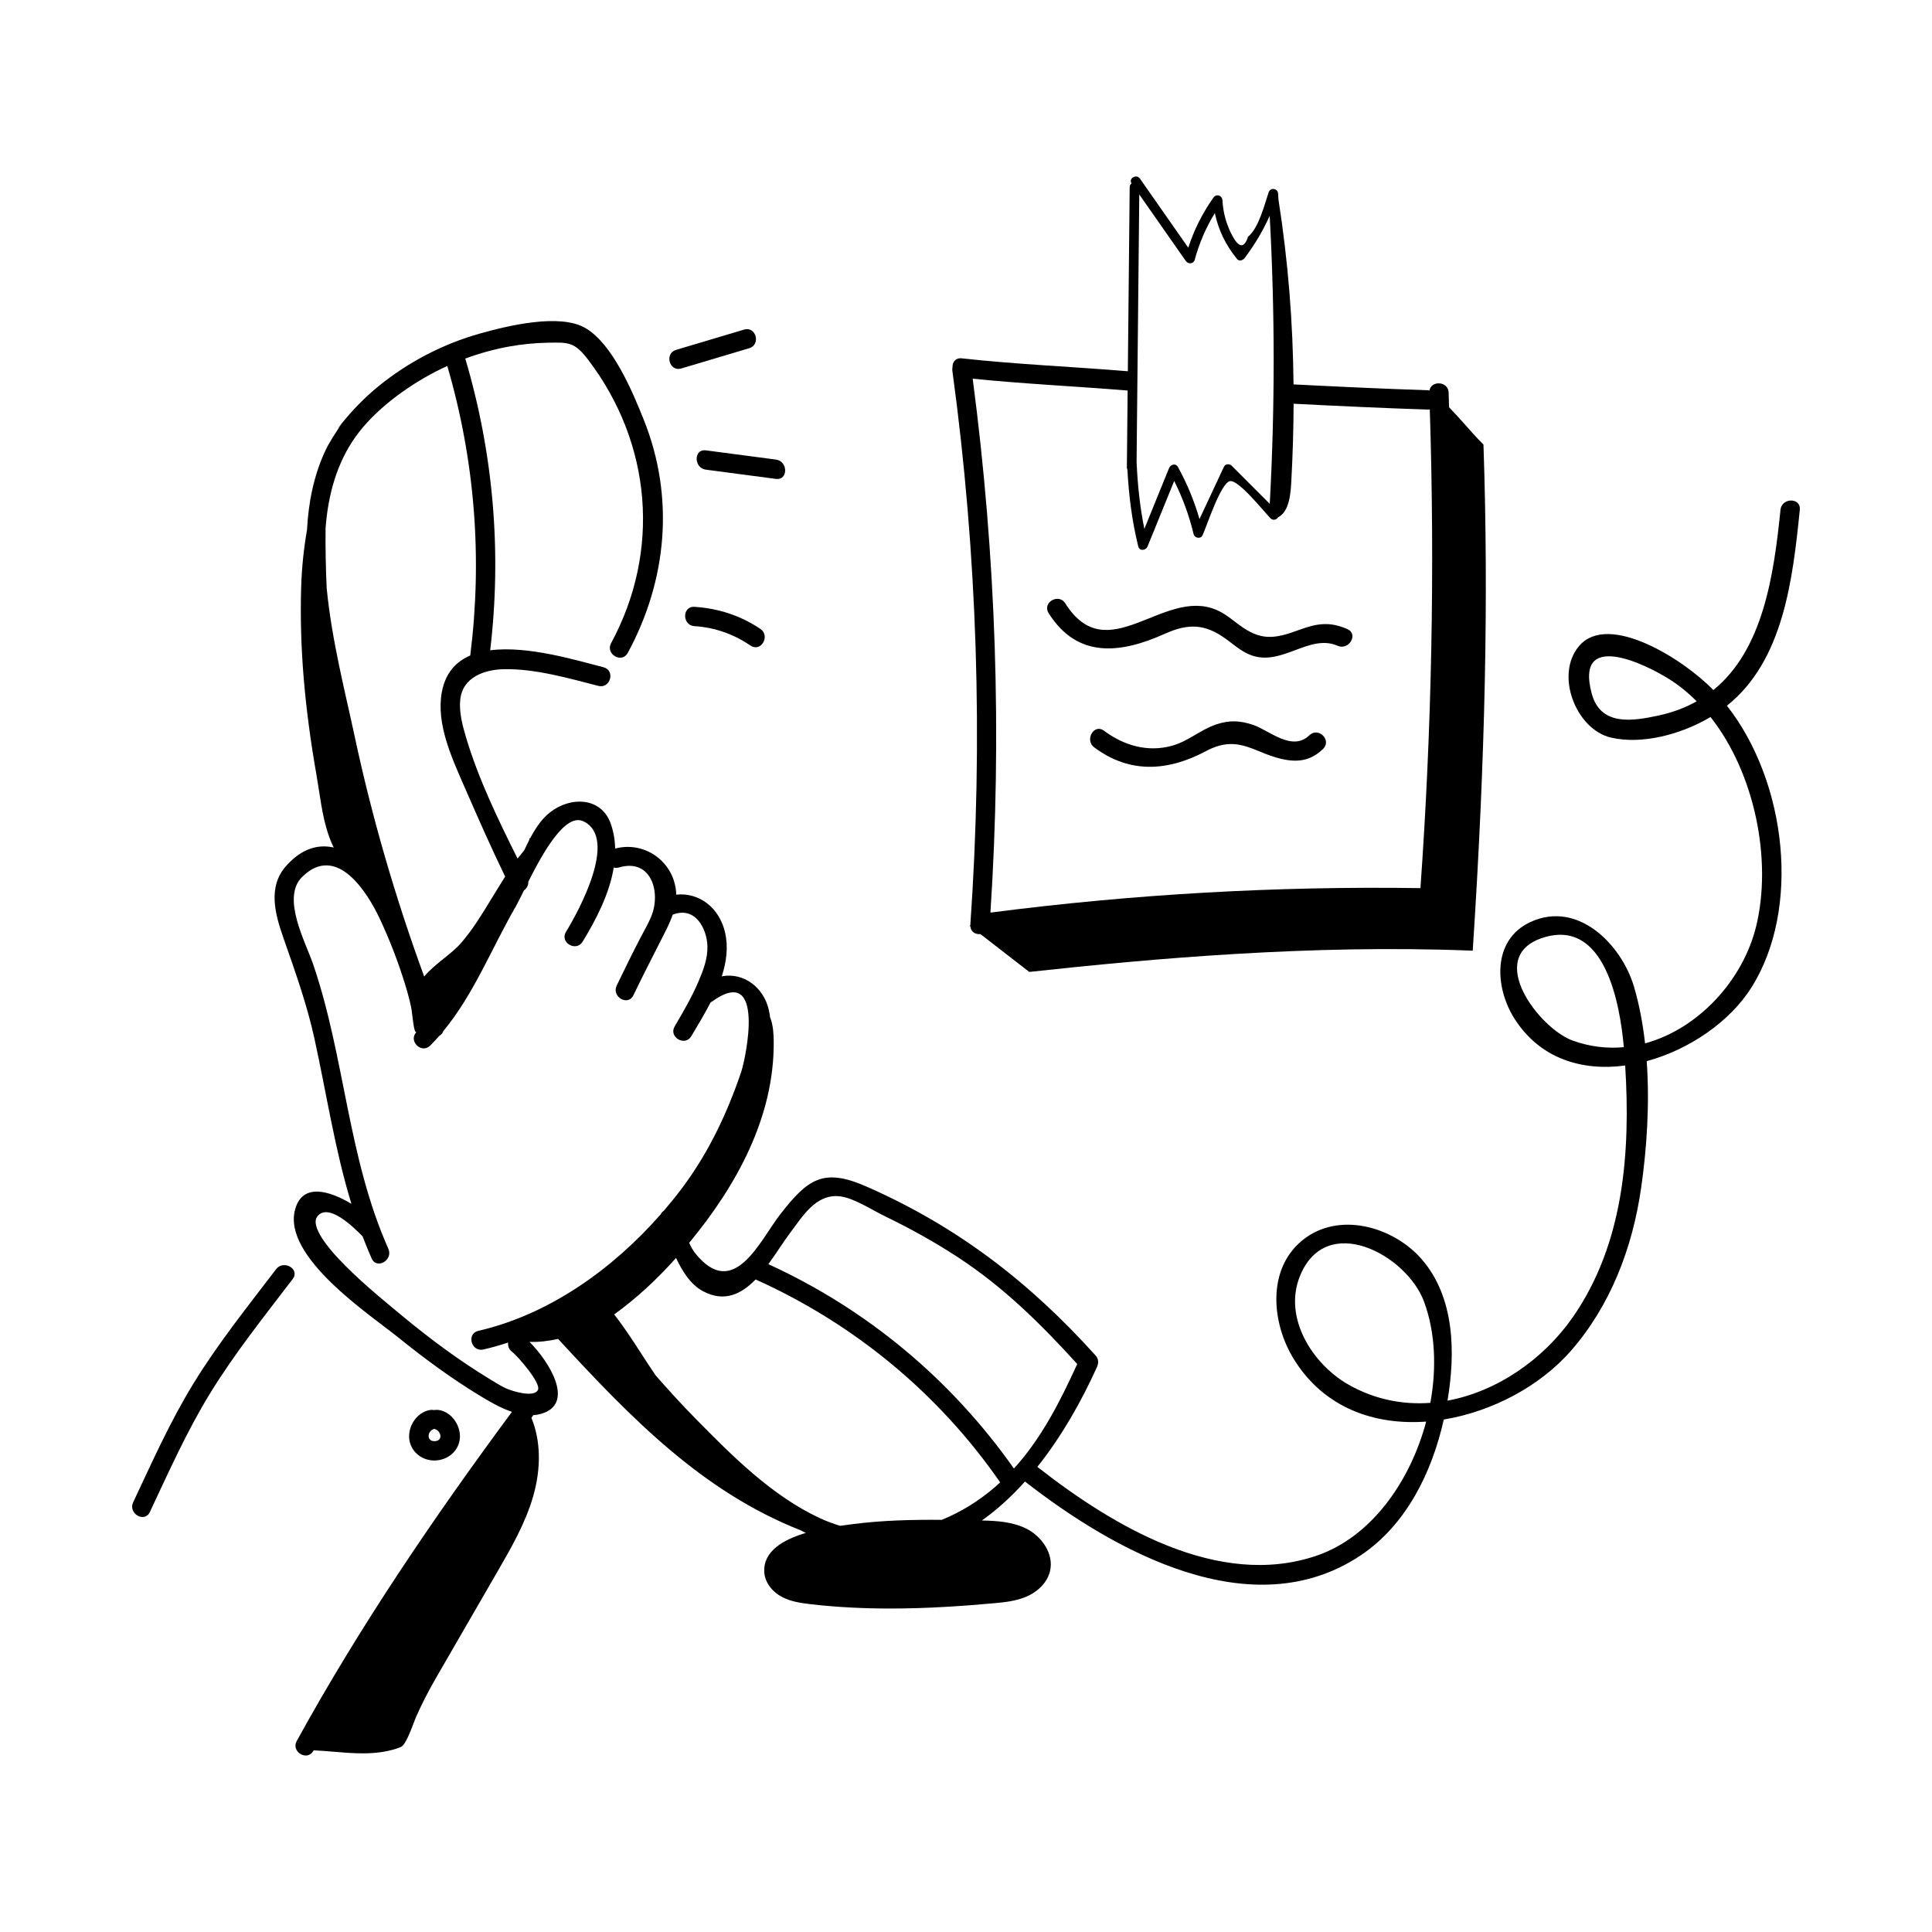 <svg id="Layer_1" enable-background="new 0 0 300 300" height="512" viewBox="0 0 300 300" width="512" xmlns="http://www.w3.org/2000/svg"><g id="Support_1_"><g><path d="m150.679 143.835c.053.881.814 1.283 1.562 1.21l7.584 5.876.2-.022c18.774-2.041 43.49-4.258 68.173-3.295l.487.019.031-.486c1.919-29.52 2.44-54.277 1.642-77.912l-.007-.197-.14-.14c-.911-.912-1.858-1.977-2.773-3.007-.799-.898-1.619-1.808-2.429-2.644-.024-.755-.038-1.51-.065-2.265-.064-1.804-2.704-1.926-2.978-.341-.083-.015-.166-.031-.257-.034-6.953-.228-13.902-.553-20.85-.907-.091-9.577-.824-19.003-2.347-28.761-.018-.287-.03-.573-.048-.86-.054-.847-1.197-1.014-1.473-.199-.653 1.927-1.516 5.516-3.203 6.899-.566 1.763-1.354 1.752-2.362-.032-.967-1.769-1.504-3.66-1.61-5.673-.077-.748-.954-1.01-1.398-.378-1.744 2.483-2.992 4.981-3.905 7.778-2.5-3.575-5-7.149-7.5-10.724-.545-.78-1.829-.046-1.302.742-.168.119-.292.305-.294.574-.096 9.532-.191 19.063-.287 28.594-.017-.001-.031-.007-.047-.008-8.582-.705-17.188-1.057-25.75-2-.971-.107-1.444.61-1.429 1.371-.035.171-.049.354-.022.55 3.891 28.522 4.798 57.342 2.791 86.055-.002.034.003.062.003.094l-.135.017zm33.458-103.301c.357.511 1.19.479 1.371-.179.73-2.661 1.749-5.005 3.132-7.268.558 2.639 1.656 4.913 3.446 7.135.335.417.919.19 1.178-.152 1.576-2.084 2.851-4.246 3.892-6.558.819 14.902.825 29.818.011 44.723-1.975-1.977-3.95-3.953-5.925-5.93-.316-.316-.97-.293-1.178.152-1.269 2.714-2.538 5.427-3.806 8.141-.825-2.826-1.912-5.467-3.354-8.096-.341-.621-1.144-.378-1.371.179-1.28 3.147-2.561 6.295-3.84 9.443-.677-3.376-1.045-6.766-1.194-10.234-.001-.019-.01-.031-.012-.048.14-13.883.279-27.765.418-41.648 2.411 3.447 4.821 6.893 7.231 10.34zm-33.098 18.269c7.999.812 16.031 1.18 24.043 1.838.006 0.0.011-.001.018-0-.04 3.979-.08 7.958-.12 11.938-.001.138.033.25.083.349.222 4.037.71 7.979 1.685 11.921.195.787 1.189.632 1.446 0 1.378-3.389 2.757-6.778 4.135-10.167 1.326 2.66 2.319 5.355 3.02 8.277.143.594 1.094.771 1.371.179.675-1.445 2.812-8.119 4.256-8.426 1.331-.283 5.299 4.756 6.322 5.779.378.379.928.22 1.164-.173 1.757-.857 1.952-3.773 2.044-5.449.229-4.121.348-8.166.365-12.177 6.943.354 13.888.679 20.837.906.11.003.212-.005.31-.021.79 24.79.306 49.589-1.452 74.329-22.33-.33-44.624.935-66.773 3.801 1.809-27.68.864-55.404-2.754-82.904z"/><path d="m23.267 234.791c2.925-6.218 5.745-12.542 9.342-18.412 3.82-6.233 8.424-11.98 12.85-17.784 1.17-1.535-1.434-3.031-2.59-1.514-4.426 5.804-9.03 11.551-12.851 17.784-3.597 5.869-6.417 12.193-9.342 18.412-.817 1.737 1.769 3.262 2.591 1.514z"/><path d="m71.414 223.23c.105-1.947-1.334-4.021-3.327-4.295-.229-.031-.453-.019-.669.021-.217-.04-.442-.05-.671-.009-1.954.352-3.319 2.353-3.215 4.287.112 2.093 1.93 3.594 3.986 3.552 2.013-.042 3.784-1.48 3.896-3.554zm-3.971-1.354c1.104.292 1.381 1.852.074 1.909-1.319.057-1.222-1.603-.074-1.909z"/><path d="m53.021 65.799c.001-.002.003-.003.004-.005.015-.023.029-.045.044-.068-.017.027-.032.048-.048.073z"/><path d="m53.021 65.799c-.058.071-.119.138-.176.21-.597.745-.304.53.176-.21z"/><path d="m159.155 230.049c13.783 10.751 35.208 22.776 52.123 11.471 7.123-4.76 11.088-12.947 12.912-21.1 7.556-1.235 14.955-5.216 19.684-10.601 6.217-7.079 9.621-16.077 10.953-25.314.886-6.139 1.347-13.056.875-19.73 6.639-1.799 12.911-6.15 16.235-11.399 7.744-12.228 5.528-31.924-3.78-43.796 8.754-6.969 10.215-19.545 11.316-30.425.194-1.919-2.807-1.905-3 0-1.033 10.209-2.721 21.761-10.427 27.995-4.665-4.825-16.259-12.109-20.8-6.891-3.884 4.462-.546 13.015 4.911 14.275 4.812 1.11 10.851-.47 15.452-3.197 6.944 8.816 9.575 22.311 7.082 32.51-2.041 8.346-8.952 15.917-17.248 18.164-.343-3.043-.893-6.008-1.714-8.786-1.938-6.555-8.722-13.5-16.124-10.032-5.958 2.792-5.491 10.203-2.423 15.009 3.999 6.265 10.556 8.14 17.174 7.25.846 13.482-.208 27.697-8.144 39.096-4.539 6.52-11.738 11.522-19.447 12.945 1.265-7.46 1.115-16.043-3.985-21.938-4.413-5.1-12.944-7.554-18.566-2.947-5.53 4.532-4.749 12.843-1.333 18.4 4.688 7.625 12.548 10.32 20.572 9.736-2.482 9.345-8.554 17.926-16.975 20.808-15.302 5.236-31.691-4.62-43.33-13.724-.024-.019-.049-.029-.073-.046 3.814-4.784 6.902-10.286 9.261-15.509.292-.645.25-1.281-.234-1.817-10.275-11.396-21.458-20.013-35.569-26.213-6.68-2.936-9.079-1.192-13.352 4.281-3.162 4.049-7.227 13.571-13.226 6.08-.378-.472-.678-1.028-.941-1.618 7.32-8.834 13.214-19.5 13.128-31.209-.01-1.25-.09-2.53-.52-3.71-.011-.031-.03-.061-.042-.092-.051-.396-.117-.789-.205-1.177-.76-3.364-3.798-5.848-7.299-5.197.721-2.226 1.03-4.51.518-6.773-.877-3.872-4.02-6.286-7.594-5.911-.007-.33-.029-.662-.083-1-.717-4.471-5.068-7.304-9.396-6.153-.033-1.299-.238-2.59-.682-3.853-1.449-4.124-6.195-4.301-9.427-1.774-1.307 1.021-2.269 2.478-3.092 4.034l-.119.009c0 .002.001.004.001.006.005.076-.005.155-.014.234-.269.52-.521 1.046-.768 1.573-.23.314-.485.626-.73.925-.111.135-.219.267-.325.399-3.034-6.076-6.138-12.499-8.025-18.902-.534-1.813-1.072-3.854-.879-5.756.358-3.521 3.781-4.705 6.873-4.75 4.849-.07 9.905 1.396 14.579 2.595 1.871.48 2.669-2.413.798-2.893-4.117-1.056-11.778-3.397-17.597-2.631 1.815-15.267.498-30.559-3.868-45.301 2.252-.834 4.577-1.475 6.938-1.894 1.919-.34 3.862-.529 5.81-.567 3.311-.063 4.218-.148 6.382 2.708 9.832 12.974 11.243 29.659 3.511 43.945-.919 1.698 1.67 3.214 2.59 1.514 6.12-11.307 7.304-24.185 2.484-36.214-1.748-4.36-4.824-11.75-9.057-14.229-3.995-2.339-12.121-.345-16.325.833-5.785 1.62-11.203 4.444-15.856 8.24-2.137 1.743-3.972 3.652-5.696 5.78-.905 1.424-1.848 2.749-2.561 4.295-1.764 3.828-2.573 7.955-2.796 12.197-.494 2.839-.813 5.799-.906 8.883-.272 9.108.49 18.419 2.4 29.305.136.773.256 1.562.378 2.355.448 2.921.932 6.038 2.277 8.775-2.405-.545-4.958.126-7.387 2.854-2.928 3.288-1.691 7.559-.396 11.263 1.792 5.122 3.618 10.212 4.783 15.523 1.915 8.729 3.18 17.295 5.749 25.685-3.368-2.022-7.615-3.329-8.751.888-1.984 7.365 11.635 16.319 16.026 19.862 4.012 3.236 8.18 6.316 12.588 8.995 1.449.88 3.221 1.937 5.06 2.558-12.1 16.352-23.613 33.272-33.415 51.108-.93 1.693 1.66 3.208 2.591 1.514.012-.022.025-.044.038-.067.963.05 1.935.12 2.892.202 1.56.134 3.142.27 4.71.27 2.009 0 3.995-.224 5.878-.96.562-.22 1.088-1.2 2.161-4.035.103-.271.181-.479.225-.581.867-1.987 1.907-4.023 3.18-6.224l9.494-16.424c2.119-3.666 4.312-7.456 5.525-11.629 1.293-4.442 1.187-8.754-.256-12.248.103-.139.204-.279.307-.418.366-.025.729-.077 1.086-.172 5.537-1.473 1.379-8.149-1.693-11.204 1.435.054 2.953-.122 4.449-.457 11.334 12.304 22.39 23.69 37.62 29.702.279.148.565.283.848.423-3.5 1.036-6.66 2.833-6.454 6.114.095 1.508 1.143 2.971 2.735 3.818 1.364.727 2.929.957 4.414 1.13 4.208.492 8.399.677 12.416.677 5.89 0 11.405-.399 16.041-.816 1.523-.137 3.419-.308 5.104-1.034 1.87-.806 3.232-2.264 3.643-3.899.693-2.764-1.341-5.478-3.607-6.628-2.189-1.111-4.69-1.242-6.963-1.294 2.418-1.706 4.651-3.765 6.698-6.052zm98.442-118.956c-4.088.89-9.062 1.706-10.438-3.401-2.638-9.79 8.072-4.744 12.081-2.208 1.521.962 2.927 2.116 4.218 3.416-1.708.96-3.645 1.71-5.861 2.193zm-13.422 50.476c-5.157-1.879-13.704-13.005-4.617-15.95 9.695-3.141 12.003 10.39 12.591 16.987-2.605.238-5.294-.061-7.974-1.037zm-34.841 53.4c-5.536-3.172-10.112-10.347-7.476-16.832 4.081-10.04 16.568-3.286 19.259 3.964 1.74 4.689 1.988 10.253.986 15.732-4.296.318-8.672-.517-12.77-2.864zm-86.63-23.548c1.902-2.5 3.96-6.061 7.676-5.661 2.177.234 5.019 2.124 7.016 3.09 3.926 1.899 7.749 4.017 11.398 6.407 7.09 4.645 12.833 10.333 18.478 16.544-2.658 5.825-5.538 11.516-9.83 16.233-9.731-13.805-22.762-24.708-38.132-31.734 1.265-1.718 2.376-3.541 3.394-4.878zm-54.975-133.759c.567-.292 1.145-.566 1.726-.832 4.284 14.652 5.477 29.797 3.565 44.955-2.247.966-3.897 2.754-4.43 5.792-.85 4.844 1.535 10.032 3.421 14.355 2.07 4.746 4.163 9.52 6.43 14.182-.202.321-.405.646-.616.987l-.494.795c-.391.625-.77 1.248-1.146 1.866-1.435 2.357-2.79 4.584-4.587 6.662-.746.861-1.749 1.667-2.721 2.447-1.068.859-2.173 1.747-2.989 2.744-.007.008-.01.018-.017.026-4.466-12.204-8.101-24.661-10.819-37.398-1.434-6.717-3.545-14.859-4.323-22.906-.143-3.098-.204-6.204-.174-9.317.39-5.189 1.73-10.071 4.645-14.183 2.881-4.065 7.808-7.743 12.528-10.175zm15.827 158.111c-.548 1.367-4.17.194-4.986-.188-.911-.426-1.767-.981-2.625-1.503-4.699-2.856-9.14-6.163-13.375-9.664-3.51-2.903-7.161-5.888-10.257-9.24-1.018-1.102-4.21-4.73-3.051-6.269 1.683-2.234 5.62 1.619 7.04 3.07.439 1.151.903 2.3 1.413 3.444.784 1.76 3.37.236 2.59-1.514-6.325-14.202-6.724-29.703-11.71-44.269-1.129-3.297-4.938-10.234-1.7-13.449 5.363-5.325 10.144 2.367 12.05 6.417 1.547 3.288 2.852 6.671 3.926 10.141.383 1.237.708 2.414.975 3.682.202.958.397 4.248.843 3.803-1.367 1.367.754 3.489 2.121 2.122.489-.489.952-.997 1.403-1.513.293-.16.522-.403.616-.718 4.774-5.773 7.541-12.943 11.275-19.393.298-.516.729-1.396 1.258-2.465.415-.303.707-.789.669-1.345 2.268-4.506 5.738-10.75 8.569-9.385 5.475 2.64-.809 14.049-2.717 17.17-1.01 1.652 1.584 3.161 2.59 1.514 2.039-3.335 4.158-7.391 4.831-11.516.241.071.515.082.821-.008 4.96-1.454 6.515 3.767 5.048 7.49-.466 1.183-1.143 2.305-1.725 3.431-1.269 2.455-2.491 4.932-3.688 7.422-.833 1.731 1.752 3.255 2.59 1.514 1.38-2.868 2.829-5.697 4.271-8.534.663-1.304 1.367-2.622 1.838-3.993 3.558-1.364 5.301 2.246 5.388 4.836.066 1.966-.631 3.78-1.386 5.546-1.036 2.423-2.363 4.701-3.696 6.969-.98 1.668 1.612 3.18 2.59 1.514.956-1.627 2.039-3.395 2.99-5.247.073-.037.146-.074.219-.126 8.403-6.039 5.233 8.841 4.527 10.935-2.16 6.405-5.106 12.61-9.175 18.027-.898 1.196-1.85 2.375-2.844 3.533-.205.134-.379.317-.488.558-7.385 8.417-17.23 15.529-28.316 18.085-1.881.434-1.085 3.327.797 2.893 1.306-.301 2.584-.667 3.841-1.08-.061.519.105 1.073.626 1.459.844.625 4.444 4.783 4.02 5.841zm62.688 20.228c-4.584-.034-9.228.07-13.818.664l-.285.037c-.489.063-1.058.136-1.676.225-1.025-.307-2.047-.677-3.059-1.143-7.543-3.476-13.762-9.759-19.512-15.611-2.094-2.131-4.101-4.339-6.068-6.581-.788-1.145-1.543-2.309-2.284-3.455-1.309-2.023-2.664-4.108-4.172-6.032 3.558-2.57 6.67-5.489 9.605-8.77.973 2.051 2.228 4.117 4.194 5.166 3.316 1.769 5.961.438 8.166-1.829 15.333 6.91 28.384 17.675 37.972 31.509-.252.232-.502.467-.764.692-2.525 2.181-5.334 3.919-8.299 5.125z"/><path d="m115.539 51.179c-3.517 1.049-7.033 2.098-10.55 3.146-1.846.551-1.06 3.447.797 2.893 3.517-1.049 7.034-2.098 10.55-3.147 1.846-.55 1.06-3.447-.798-2.893z"/><path d="m120.493 71.365c-3.631-.479-7.262-.957-10.893-1.436-1.908-.251-1.89 2.751 0 3 3.631.479 7.262.957 10.893 1.436 1.908.251 1.89-2.751 0-3z"/><path d="m107.832 97.229c3.185.199 6.084 1.24 8.725 3.021 1.605 1.083 3.108-1.516 1.514-2.59-3.078-2.076-6.541-3.199-10.239-3.431-1.928-.121-1.92 2.88-0 3z"/><path d="m180.894 98.405c3.649-1.638 6.257-1.549 9.534.856 1.139.835 2.206 1.774 3.513 2.345 4.911 2.144 9.286-3.3 13.766-1.329 1.75.771 3.279-1.814 1.514-2.59-2.697-1.187-4.685-.914-7.475.119-3.894 1.44-5.976 1.716-9.345-.787-1.14-.847-2.221-1.769-3.545-2.329-8.26-3.493-16.904 9.376-23.438-1.003-1.026-1.63-3.623-.126-2.591 1.514 4.526 7.189 11.303 6.24 18.067 3.204z"/><path d="m203.33 114.167c-2.694 2.616-6.271-.773-8.746-1.608-1.999-.674-3.657-.757-5.689-.085-2.443.808-4.387 2.627-6.89 3.321-3.817 1.059-7.5-.035-10.58-2.334-1.548-1.155-3.045 1.448-1.514 2.591 5.561 4.152 11.5 3.701 17.369.573 5.308-2.829 7.739.663 12.605 1.393 2.221.333 3.969-.18 5.564-1.729 1.388-1.347-.735-3.467-2.121-2.121z"/></g></g></svg>
